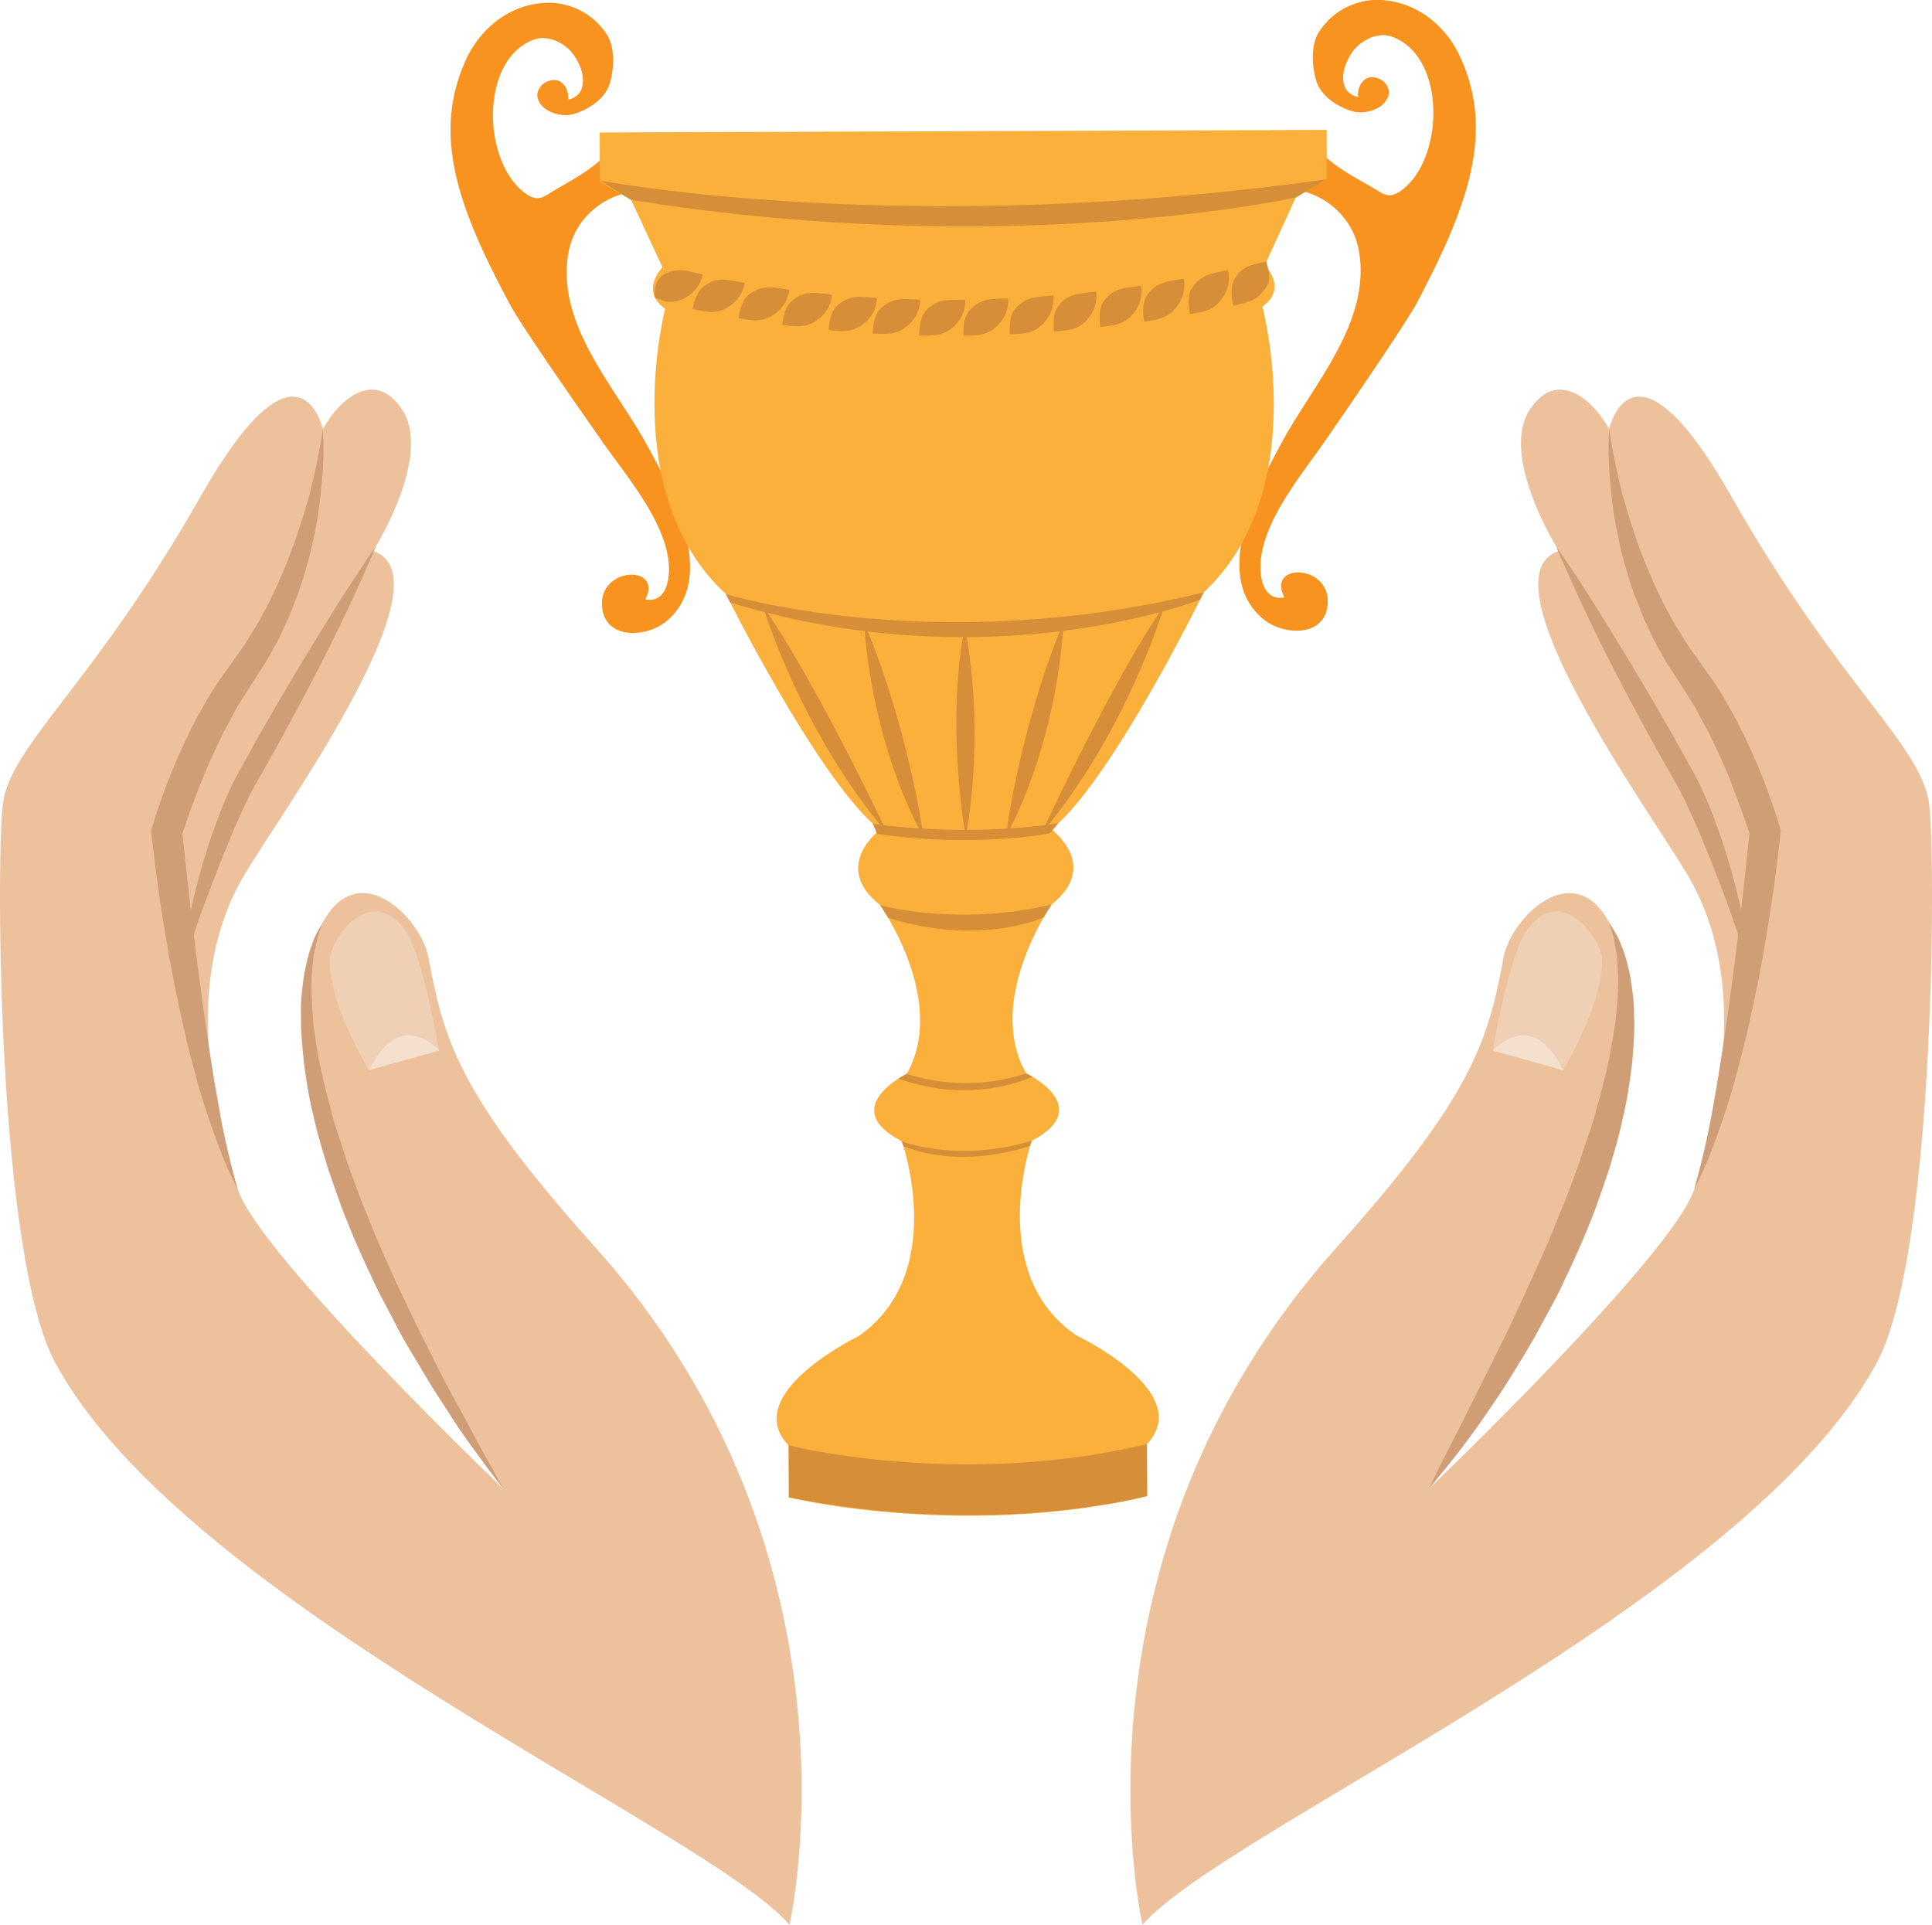 <svg xmlns="http://www.w3.org/2000/svg" width="1080" height="1075.99" viewBox="0 0 1080 1075.99"><g id="Слой_2" data-name="Слой 2"><g id="trophy_44778381"><g id="trophy_44778381-2" data-name="trophy_44778381"><path d="M638.68 1076S591.25 871.12 747.35 697.12c76.85-85.67 84.54-116.11 93.17-162 4.74-25.12 49.61-67.19 66.9 1.95 24.47 97.9-108.67 295.19-108.67 295.19S935.32 701.52 947.07 664.81s32.84-114.71-4-176.22C921.94 453.14 827.38 322.64 871.44 308c0 0-33.78-52.87-16.07-79.31 14.73-22 34.42-6.61 44.16 11.22.0.0 13-59.68 68.1 37.25 61.21 107.74 107.2 139.5 110.88 173.28s2.83 251.48-29.37 311.34C976.44 896.84 684.94 1022.4 638.68 1076z" fill="#ecc19c"/><path d="M899.53 239.87c1.47 10.11 3.53 20.06 5.82 29.91s5.34 19.48 8.5 29c1.53 4.78 3.28 9.46 5.13 14.1s3.95 9.15 5.77 13.77c2.15 4.47 4.22 9 6.53 13.35 2.49 4.26 4.59 8.74 7.37 12.8 2.6 4.17 5.07 8.42 8 12.3l8.81 12.5a147.6 147.6.0 0 1 8.51 13c2.55 4.67 5.53 9.34 7.7 14a347.31 347.31.0 0 1 23.34 58l.49 1.62-.19 1.65c-1.87 17.14-4.08 34-6.9 50.92-2.66 16.89-5.79 33.72-9.55 50.43-1.72 8.38-3.81 16.71-5.94 25-2.28 8.28-4.29 16.6-7 24.74-1.26 4.1-2.6 8.17-4.06 12.21s-2.73 8.12-4.38 12.1a217.79 217.79.0 0 1-10.4 23.48 466.19 466.19.0 0 0 11.16-49.67c3-16.65 5.42-33.42 7.88-50.16 4.58-33.5 8.62-67.23 12-100.74l.31 3.27c-2.86-9.24-6.5-18.7-10-28s-7.61-18.38-12-27.26c-2.05-4.57-4.56-8.52-6.78-12.83-2-4.25-5-8.57-7.67-12.86l-8.22-12.84c-3-4.38-5.47-9.05-8-13.65s-4.52-9.51-6.79-14.23c-2.09-4.81-3.93-9.72-5.8-14.59a249.91 249.91.0 0 1-8.41-30 242.77 242.77.0 0 1-4.54-30.63A188.11 188.11.0 0 1 899.53 239.87z" fill="#cf9e76"/><path d="M870 305.63s2.4 3.34 6.39 9.32 9.68 14.5 16.18 24.93c13 20.9 30 48.74 45.92 77.22 3.93 7.08 8 14.22 11.81 21.74a232.77 232.77.0 0 1 9.24 22.37 356.24 356.24.0 0 1 12.14 40.52 198.53 198.53.0 0 1 4.92 29.57 51.55 51.55.0 0 1 .1 8.43l-.23 2.95a78.94 78.94.0 0 0-2.19-11c-1.63-6.92-5.09-16.51-9.18-28-4.25-11.43-9.42-24.68-15.3-38.66-3-6.93-6.28-14.17-9.64-21-3.51-6.82-7.8-13.75-11.74-21-16-28.66-31.21-57.76-41.63-80-5.32-11.08-9.36-20.53-12.36-27S870 305.63 870 305.63z" fill="#cf9e76"/><path d="M834.49 587.31s30.89 4.43 39.19 10.93c0 0 21.94-35.55 21.94-61.25.0-11.86-23-44.31-42.5-16.41C843.56 534.27 834.49 587.31 834.49 587.31z" fill="#f0d0b4"/><path d="M834.49 587.31s21.94-25.15 39.19 10.93z" fill="#f5e0cd"/><path d="M899.53 515.66l2 3.33a45.06 45.06.0 0 1 4.92 9.84c2 4.51 3.39 10.18 4.85 16.78 1 6.59 2.27 14.2 2.15 22.44.45 8.31-.27 17.2-1.12 26.63-1.23 9.32-2.47 19.24-4.94 29.19-2 10.09-5 20.21-8.11 30.51-3.59 10.1-6.84 20.54-11.06 30.55-4.06 10.1-8.5 20-13.15 29.61-4.29 9.8-9.66 18.84-14.39 27.8s-10 17.24-14.85 25.19-9.69 15.22-14.35 21.87c-9 13.43-17.39 24-23.31 31.36l-9.42 11.47s2.34-4.86 6.47-13.36c2.14-4.18 4.74-9.26 7.74-15.07s6.23-12.41 9.82-19.58l11.56-23.09c4-8.26 8.38-16.82 12.52-25.87s8.59-18.3 12.75-27.84c4.37-9.47 8.49-19.21 12.27-29 4.3-9.67 7.59-19.66 11.28-29.37 3-9.87 6.87-19.38 9.21-28.92 2.8-9.45 5-18.65 7-27.44 1.5-8.82 3.36-17.19 4-25a193.45 193.45.0 0 0 1.24-21.36c-.4-6.32-.49-12-1.49-16.37a55.23 55.23.0 0 0-2.48-10.55z" fill="#cf9e76"/><path d="M441.32 1076s47.43-204.87-108.67-378.87c-76.85-85.67-84.54-116.11-93.18-162C234.74 510 189.86 467.9 172.58 537c-24.48 97.9 108.67 295.19 108.67 295.19S144.67 701.52 132.93 664.81s-32.84-114.71 3.94-176.22C158.06 453.14 252.62 322.64 208.56 308c0 0 33.78-52.87 16.07-79.31-14.73-22-34.43-6.61-44.16 11.22.0.0-13-59.68-68.1 37.25C51.15 384.86 5.17 416.62 1.49 450.4S-1.34 701.88 30.86 761.74C103.56 896.84 395.06 1022.4 441.32 1076z" fill="#ecc19c"/><path d="M180.47 239.87a189.24 189.24.0 0 1-.68 30.75 244.6 244.6.0 0 1-4.54 30.63 251.77 251.77.0 0 1-8.41 30c-1.87 4.87-3.7 9.78-5.79 14.59-2.28 4.72-4.17 9.65-6.8 14.23s-5 9.27-8 13.65L138 386.59c-2.68 4.29-5.64 8.61-7.66 12.86-2.23 4.31-4.74 8.26-6.79 12.83-4.35 8.88-8.32 18-12 27.26s-7.13 18.73-10 28l.3-3.27c3.37 33.51 7.4 67.24 12 100.74 2.45 16.74 4.81 33.51 7.87 50.16a463.76 463.76.0 0 0 11.16 49.67 215.84 215.84.0 0 1-10.4-23.48c-1.65-4-2.9-8.06-4.37-12.1s-2.82-8.11-4.07-12.21c-2.76-8.14-4.77-16.46-7-24.74s-4.22-16.62-5.93-25c-3.76-16.71-6.88-33.54-9.54-50.43-2.84-16.9-5-33.78-6.91-50.92l-.19-1.65.49-1.62a347.31 347.31.0 0 1 23.34-58c2.17-4.7 5.14-9.37 7.7-14a149.84 149.84.0 0 1 8.5-13l8.82-12.5c3-3.88 5.42-8.13 8-12.3 2.78-4.06 4.88-8.54 7.37-12.8 2.3-4.37 4.38-8.88 6.52-13.35 1.83-4.62 4.07-9.08 5.78-13.77s3.6-9.32 5.13-14.1c3.15-9.5 6.22-19.13 8.51-29S179 250 180.47 239.87z" fill="#cf9e76"/><path d="M210 305.63s-1.53 3.82-4.43 10.39-7 16-12.36 27c-10.42 22.23-25.65 51.33-41.63 80-3.94 7.26-8.22 14.19-11.75 21-3.35 6.81-6.68 14.05-9.63 21-5.88 14-11 27.23-15.29 38.66s-7.56 21.06-9.19 28a78.94 78.94.0 0 0-2.19 11l-.23-2.95a51.55 51.55.0 0 1 .1-8.43 198.53 198.53.0 0 1 4.92-29.57 356.24 356.24.0 0 1 12.14-40.52 232.77 232.77.0 0 1 9.24-22.37c3.8-7.52 7.88-14.66 11.81-21.74 15.91-28.48 32.9-56.32 45.91-77.22 6.5-10.43 12.31-18.9 16.19-24.93S210 305.63 210 305.63z" fill="#cf9e76"/><path d="M245.51 587.31s-30.89 4.43-39.18 10.93c0 0-22-35.55-22-61.25.0-11.86 23-44.31 42.5-16.41C236.46 534.27 245.51 587.31 245.51 587.31z" fill="#f0d0b4"/><path d="M245.51 587.31s-21.95-25.15-39.18 10.93z" fill="#f5e0cd"/><path d="M180.47 515.66s-.45 1.27-1.27 3.65a55.13 55.13.0 0 0-2.92 10.43c-1.2 4.41-1.57 10.06-2.08 16.44a207.36 207.36.0 0 0 .67 21.54c.39 7.88 2 16.36 3.48 25.27 1.94 8.88 4.06 18.18 6.77 27.72 2.29 9.63 6 19.25 9 29.19 3.66 9.77 7 19.84 11.23 29.56 3.83 9.9 8 19.65 12.41 29.15 4.19 9.58 8.7 18.84 13 27.84s8.77 17.57 12.82 25.79 8.19 15.86 12.06 22.88S263 798.68 266 804.42s5.94 10.68 8.22 14.78c4.45 8.28 7 13 7 13s-3.24-4.3-8.91-11.79c-5.48-7.62-13.77-18.26-22.32-32-4.42-6.76-9.19-14.08-13.85-22.09s-10-16.19-14.55-25.23-9.84-18.07-14.11-27.81c-4.61-9.6-9-19.46-13-29.52-4.22-10-7.49-20.33-11.09-30.35-3-10.24-6.23-20.25-8.3-30.25-2.55-9.86-3.87-19.67-5.19-28.92-.86-9.34-1.83-18.12-1.63-26.34-.37-8.16.77-15.69 1.58-22.25 1.34-6.54 2.42-12.21 4.25-16.71a44.32 44.32.0 0 1 4.5-10C179.82 516.84 180.47 515.66 180.47 515.66z" fill="#cf9e76"/><path d="M344 95.79l6.42 12c-16.71 3.73-30 17.08-32.79 34.1-6.46 39.53 25.43 73.46 43.3 105.6 14.4 25.9 40.76 75.19 11.75 99.66-11.63 9.8-36.05 10.6-36.17-9.74-.12-19.57 30.38-21.41 25.44-5.2l-1.14 2.94c11 1.89 13.87-10 13-20.37-2-23.71-24.13-49.27-37.25-68.08-10.78-15.45-44.78-63.95-51.43-76.37-28.49-53.23-44.49-95-24.07-138.15 6-12.62 19.51-27.7 40.16-30.26a38.79 38.79.0 0 1 38.16 17.64c4.34 7 4 18.45 1.55 26.85-2.68 9.16-12.63 15.22-20.61 17.41-7.09 1.94-18.39-1.61-19.87-9.61-.57-3.09 1.65-6.75 4.65-8.24 9.15-4.55 13.19 4.51 12.46 9.78 10.33-2.22 10.48-14 3.54-24.51-4.73-7.17-14.7-11.9-22.44-9.15-30.51 10.82-29.41 68.48-4.79 86.15 7.41 5.31 10.4 1.35 17.31-2.6 9.85-5.64 20.62-11.64 28.44-20Q341.82 90.73 344 95.79z" fill="#f7931e"/><path d="M733 94.41q-3.18 6-6.34 12.1c16.73 3.61 30.12 16.86 33 33.86 6.75 39.49-24.89 73.64-42.54 105.91-14.2 26-40.23 75.49-11 99.74 11.69 9.72 36.1 10.34 36.08-10 0-19.57-30.52-21.19-25.47-5l1.16 2.94c-11 2-14-9.86-13.13-20.27 1.86-23.73 23.78-49.44 36.76-68.34 10.68-15.54 44.33-64.27 50.89-76.74 28.11-53.43 43.81-95.31 23.09-138.32-6.06-12.58-19.71-27.57-40.38-30a38.8 38.8.0 0 0-38 17.9c-4.28 7-3.86 18.48-1.36 26.86 2.76 9.15 12.75 15.13 20.73 17.26 7.12 1.9 18.4-1.74 19.82-9.75.55-3.09-1.7-6.74-4.71-8.21-9.17-4.48-13.16 4.61-12.39 9.87-10.36-2.14-10.57-13.93-3.72-24.47 4.69-7.21 14.61-12 22.38-9.32 30.59 10.6 29.9 68.26 5.4 86.11-7.36 5.37-10.4 1.43-17.33-2.47-9.89-5.57-20.7-11.5-28.58-19.84Q735.11 89.32 733 94.41z" fill="#f7931e"/><path d="M538.41 73.34l-203.18.72.1 27.57 17.45 10.1 17.55 37.67s-13 13.11 1.53 23.21c0 0-27.21 103.14 33.95 159.52.0.0 52.62 105.76 86.09 131.76.0.0-27.49 20.42.15 42.09.0.0 37.93 53.56 14.85 94.28.0.0-39.12 19-2.77 37.74.0.0 26.38 73.92-24.28 109 0 0-66.64 32.16-39 61.08l.11 29s42.3 10.47 103.25 10.26c57.15-.22 97-11 97-11l-.1-29c27.47-29.13-39.4-60.82-39.4-60.82-50.92-34.65-25-108.76-25-108.76 36.21-19-3.05-37.72-3.05-37.72-23.36-40.56 14.18-94.39 14.18-94.39 27.51-21.86-.15-42.08-.15-42.08 33.29-26.25 85.16-132.37 85.16-132.37 60.76-56.82 32.81-159.76 32.81-159.76 14.48-10.21 1.37-23.22 1.37-23.22l17.29-37.8 17.37-10.22-.09-27.58z" fill="#fbb03b"/><path d="M335.32 100.9s169.93 32.78 406.36-.71l-17.37 10.22s-159.53 35.4-371.53 1.32z" fill="#d68e38"/><path d="M405.81 332.13s117 35.87 267-.94l-2 4.07s-117.36 46.06-262.67 1.5z" fill="#d68e38"/><path d="M384.91 165.32c-3.91 2.58-7.2 3.52-10.62 3.43s-3.33-.85-8.12-2.34c-.87-2.58.27-10.07 4.34-12.58 7.84-4.78 13.72-2.34 22.32-.35A19 19 0 0 1 384.91 165.32z" fill="#d68e38"/><path d="M408.94 170.36c-7.58 5.59-12.83 4.31-21.78 2.36 1.11-4.89 2.75-10.24 6.71-13 7.62-5.39 13.66-3.05 22.41-1.59A19.3 19.3.0 0 1 408.94 170.36z" fill="#d68e38"/><path d="M434.4 174.46c-7.3 5.8-12.62 5.06-21.6 3.38.87-4.94 2.24-10.4 6.07-13.33 7.31-5.55 13.57-3.87 22.33-2.53A19 19 0 0 1 434.4 174.46z" fill="#d68e38"/><path d="M458.72 177.42c-7.06 6-12.39 5.45-21.41 4.23.65-5 1.79-10.47 5.5-13.54 7.12-6.07 13.42-4.37 22.24-3.42A18.93 18.93.0 0 1 458.72 177.42z" fill="#d68e38"/><path d="M484.41 179.57c-6.82 6.3-12.16 5.77-21.24 5.07.47-5 1.39-10.57 5-13.84 6.89-6.33 13.25-4.78 22.11-4.23A19.13 19.13.0 0 1 484.41 179.57z" fill="#d68e38"/><path d="M508.88 180.68c-6.6 6.55-12 6.21-21.05 5.84.3-5 1-10.6 4.49-14 6.67-6.55 13.08-5.33 22-5A19 19 0 0 1 508.88 180.68z" fill="#d68e38"/><path d="M534.64 181c-6.37 6.78-11.71 6.66-20.82 6.63.12-5 .64-10.63 4-14.16 6.42-6.79 12.88-5.82 21.76-5.79A19.07 19.07.0 0 1 534.64 181z" fill="#d68e38"/><path d="M559.13 180.36c-6.14 7-11.49 7.3-20.59 7.29-.06-5 .28-10.64 3.51-14.17 6.18-7 12.68-6.32 21.57-6.63A19.2 19.2.0 0 1 559.13 180.36z" fill="#d68e38"/><path d="M584.85 178.91c-5.88 7.31-11.23 7.71-20.32 7.94-.24-5-.1-10.64 3-14.29 6-6.91 12.47-6.7 21.33-7.34A19.25 19.25.0 0 1 584.85 178.91z" fill="#d68e38"/><path d="M609.24 176.83c-5.64 7.58-11 7.67-20.06 8.46-.39-5-.44-10.64 2.54-14.42 5.73-7.33 12.29-6.68 21.11-7.91A19.52 19.52.0 0 1 609.24 176.83z" fill="#d68e38"/><path d="M634.8 173.68c-5.4 7.52-10.73 8.07-19.74 9.18-.57-5-.81-10.62 2-14.54 5.48-7.53 12-7.38 20.84-8.47A18.89 18.89.0 0 1 634.8 173.68z" fill="#d68e38"/><path d="M659 169.81c-5.16 7.76-10.43 8.64-19.43 10-.71-5-1.1-10.49 1.61-14.58 5.21-7.79 11.75-7.92 20.52-9.42A19.14 19.14.0 0 1 659 169.81z" fill="#d68e38"/><path d="M684.3 165.09c-2.44 4-5 6.33-8 7.76s-6.62 1.93-11.11 2.7c-.87-4.93-1.47-10.55 1.13-14.58a17.27 17.27.0 0 1 8.73-7.12c3.34-1.35 7.14-1.93 11.49-2.89A19.48 19.48.0 0 1 684.3 165.09z" fill="#d68e38"/><path d="M708.22 159.85c-4.68 8-9.92 9-18.81 11-1-4.89-1.8-10.49.67-14.65 4.73-8 9.15-8 17.83-9.92C709.11 151.11 710.64 155.69 708.22 159.85z" fill="#d68e38"/><path d="M487.91 460.5s50.55 7.95 103.74-.35l-4.69 5.7s-41.92 8.26-96.62.35z" fill="#d68e38"/><path d="M426.52 339s20.92 70.17 69.75 127.22C496.27 466.18 455.69 380.22 426.52 339z" fill="#d68e38"/><path d="M539.4 350.53s-11.1 44.3.41 117.55C539.81 468.08 551.24 413.61 539.4 350.53z" fill="#d68e38"/><path d="M483.14 348.19s2 62.15 33.09 120C516.23 468.16 508.76 409.41 483.14 348.19z" fill="#d68e38"/><path d="M651 338.16s-20.42 70.33-68.84 127.71C582.17 465.87 622.13 379.61 651 338.16z" fill="#d68e38"/><path d="M594.45 347.79S592.85 410 562.22 468C562.22 468 569.27 409.2 594.45 347.79z" fill="#d68e38"/><path d="M492.05 506s42.68 12.19 95.78-.34l-4.45 7.2s-34.76 16.36-86.82.3z" fill="#d68e38"/><path d="M440.88 808s95.51 24.34 200.27-.7l.1 29s-87.35 23.52-200.26.7z" fill="#d68e38"/><path d="M506.9 600.26s30.89 11.87 66.75-.23l3.44 1.89s-33 16.23-74.84 1z" fill="#d68e38"/><path d="M504.13 638s30.53 12.23 72.57-.25l-.86 2.74s-36.53 13.77-70.82.26z" fill="#d68e38"/></g></g></g></svg>